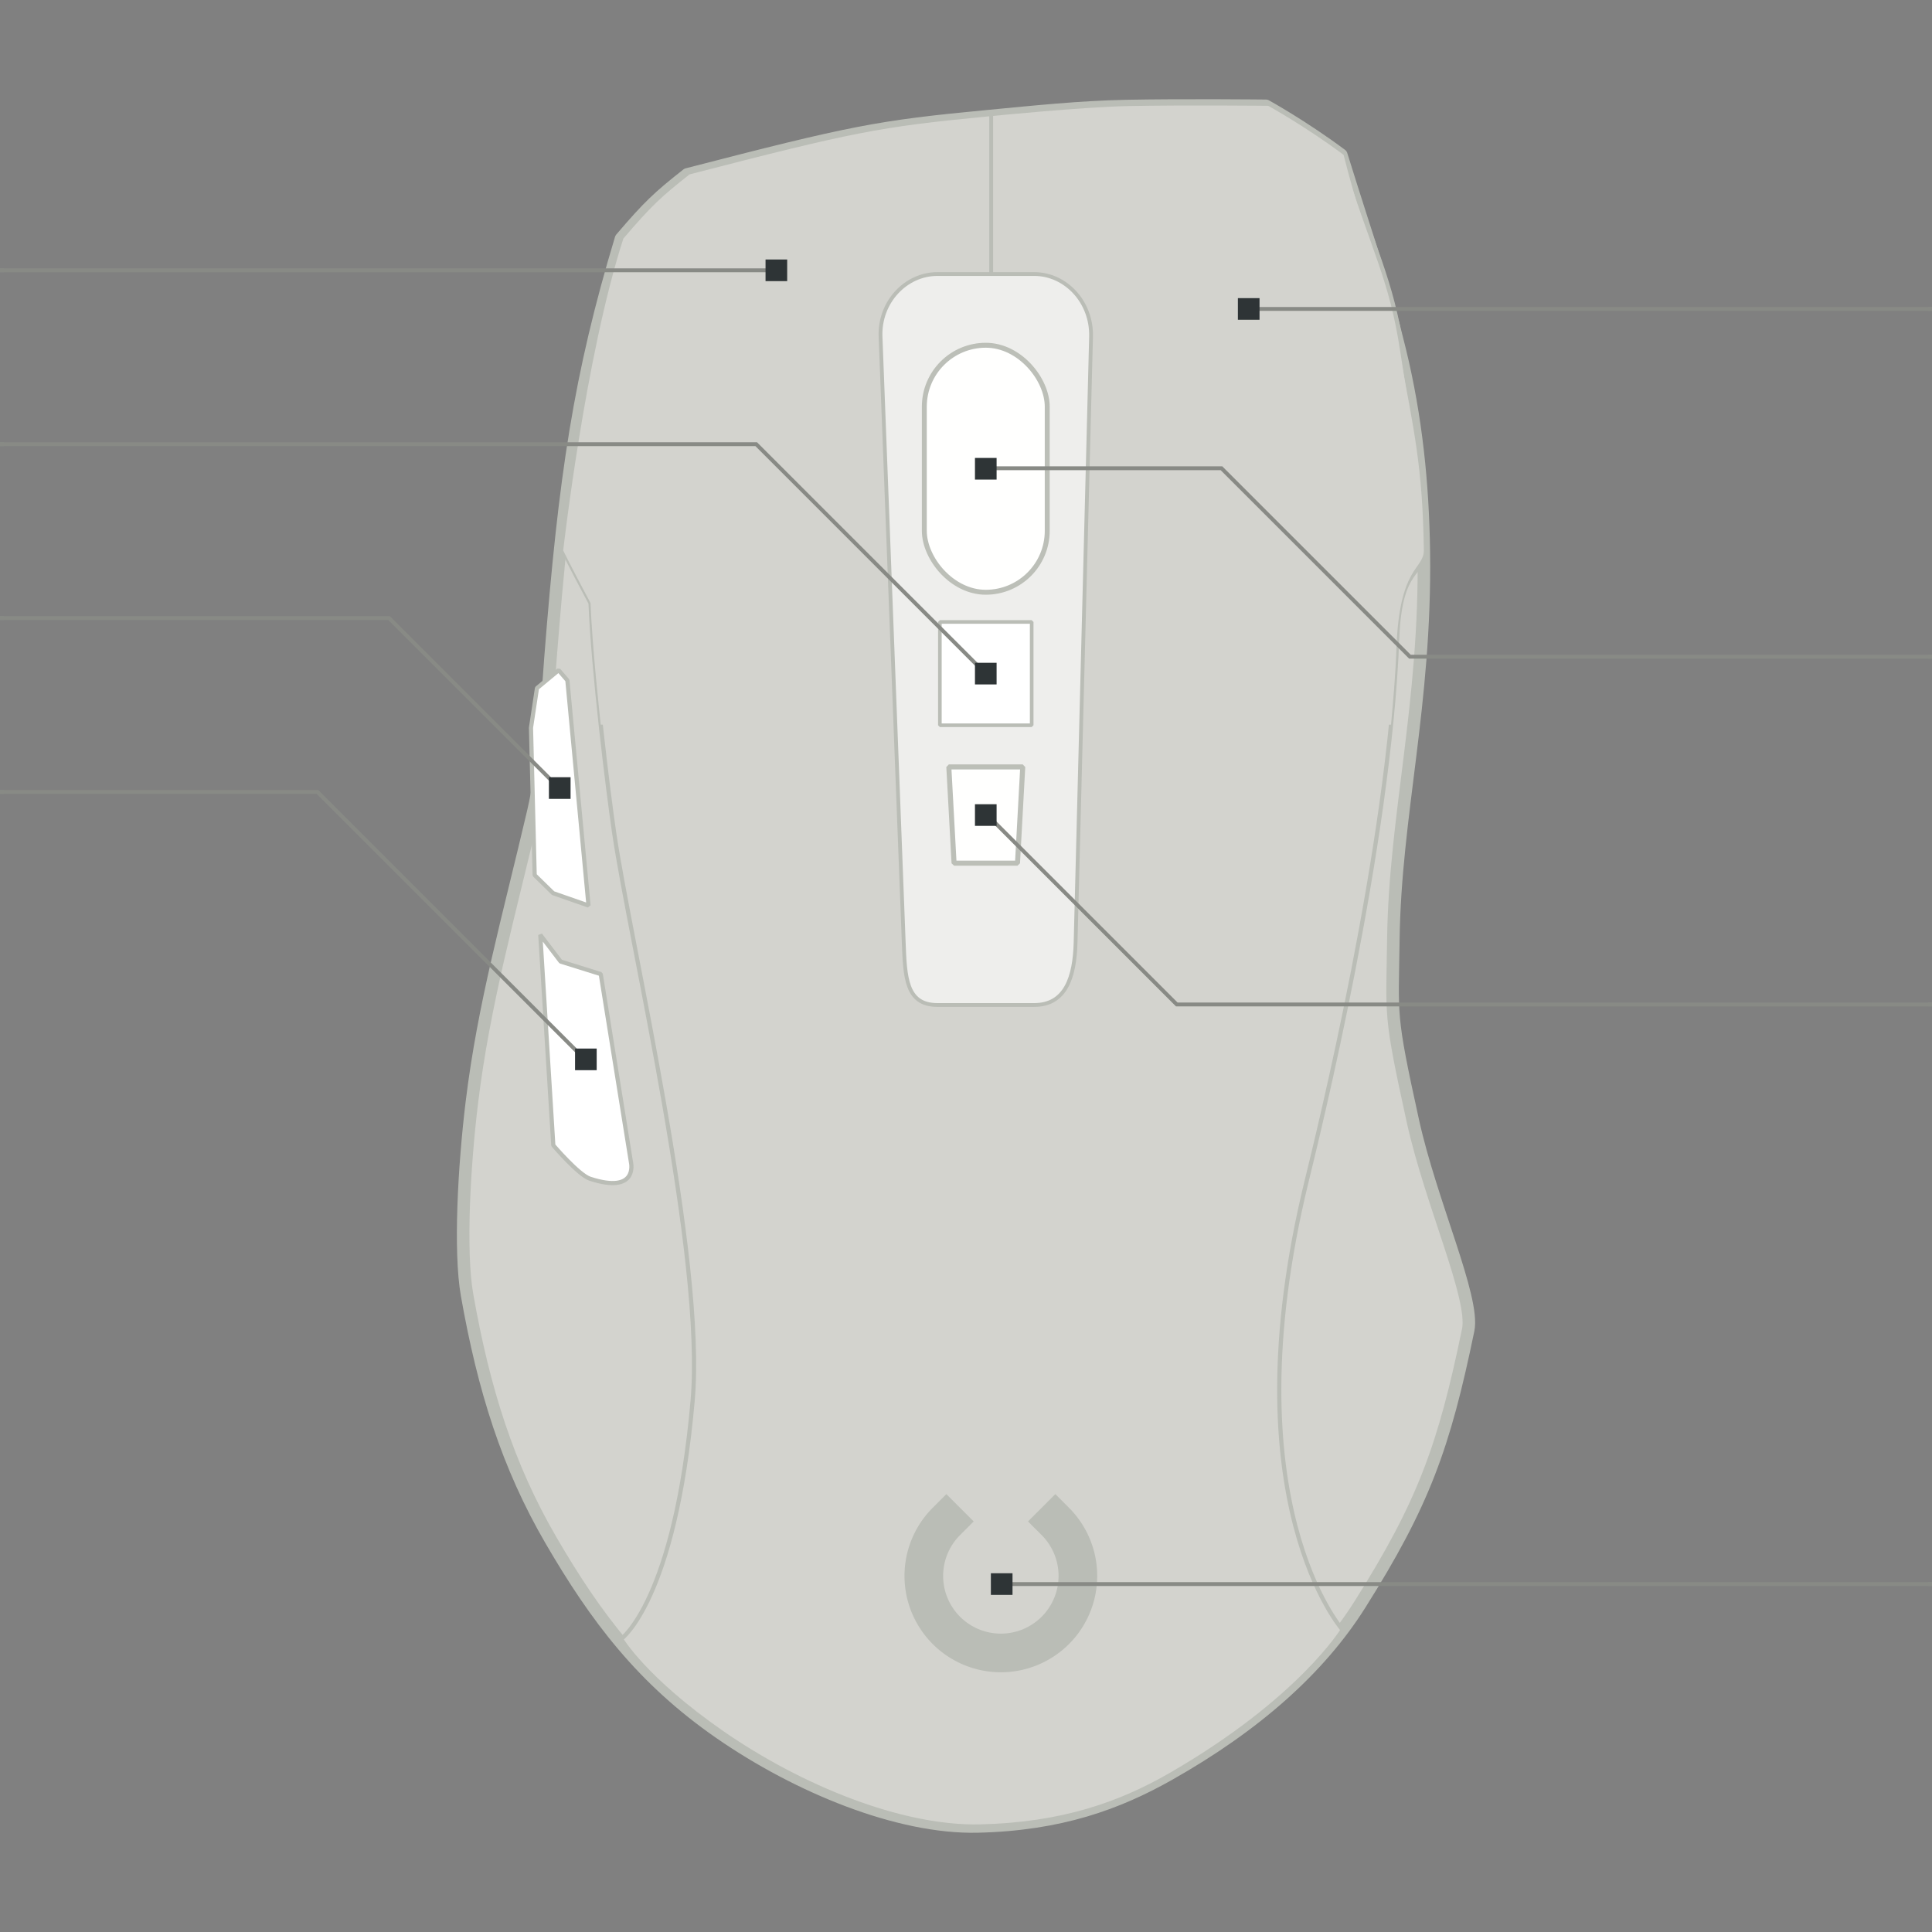 <?xml version="1.0" encoding="UTF-8" standalone="no"?>
<!-- Created with Inkscape (http://www.inkscape.org/) -->

<svg
   xmlns:dc="http://purl.org/dc/elements/1.1/"
   xmlns:cc="http://creativecommons.org/ns#"
   xmlns:rdf="http://www.w3.org/1999/02/22-rdf-syntax-ns#"
   xmlns:svg="http://www.w3.org/2000/svg"
   xmlns="http://www.w3.org/2000/svg"
   xmlns:sodipodi="http://sodipodi.sourceforge.net/DTD/sodipodi-0.dtd"
   xmlns:inkscape="http://www.inkscape.org/namespaces/inkscape"
   version="1.1"
   id="svg64"
   width="500"
   height="500"
   viewBox="0 0 500 500"
   sodipodi:docname="roccat-kone-pure.svg"
   inkscape:version="0.92.4 (5da689c313, 2019-01-14)"
   style="enable-background:new">
  <rect x="0" y="0" width="500" height="500" fill="#808080" stroke="none"/>
  <defs
     id="defs68" />
  <sodipodi:namedview
     pagecolor="#ffffff"
     bordercolor="#666666"
     borderopacity="1"
     objecttolerance="10"
     gridtolerance="10"
     guidetolerance="10"
     inkscape:pageopacity="0"
     inkscape:pageshadow="2"
     id="namedview66"
     showgrid="true"
     showguides="false" />
  <g
     inkscape:groupmode="layer"
     id="Device"
     inkscape:label="Device"
     style="display:inline;opacity:1"
     transform="translate(0,100)">
    <path
       sodipodi:nodetypes="sssssccssccssssssssss"
       inkscape:connector-curvature="0"
       id="outline"
       d="m 379.966,244.199 c 1.718,-8.341 -9.64,-32.846 -14.318,-54.108 -6.172,-28.047 -5.313,-26.64 -5.05,-46.907 0.419,-32.15 8.427,-60.81 7.888,-100.308 -0.242,-17.71 -2.004,-34.864 -6.189,-52.103 -4.477,-18.44 -7.423,-25.778 -15.175,-50.696 -9.855,-7.362 -19.507,-12.695 -19.507,-12.695 0,0 -21.171,-0.23 -36.139,0.063 -11.968,0.234 -23.775,1.482 -35.696,2.616 -28.597,2.719 -35.026,3.98 -77.927,15.071 -7.427,5.866 -9.866,8.103 -17.131,16.619 -10.653,35.358 -14.572,61.308 -18.268,108.681 -1.034,13.253 -1.576,27.405 -4.436,39.633 -6.479,27.706 -12.796,49.744 -15.899,75.241 -2.008,16.5 -3.235,38.543 -1.239,49.851 4.321,24.474 10.54,44.237 21.659,63.374 11.696,20.13 23.733,36.056 43.781,49.952 20.046,13.894 46.135,24.678 66.696,24.205 21.408,-0.492 36.291,-6 49.487,-13.454 22.453,-12.683 38.957,-27.355 49.47,-44.037 16.407,-26.034 21.755,-40.727 27.991,-70.999 z"
       style="display:inline;fill:#d3d3ce;fill-opacity:1;stroke:#babdb6;stroke-width:3.24;stroke-linecap:butt;stroke-linejoin:round;stroke-miterlimit:4;stroke-dasharray:none;stroke-opacity:1;enable-background:new"
       inkscape:label="outline" />
    <path
       style="display:inline;opacity:1;fill:#d3d3ce;fill-opacity:1;stroke:#babdb6;stroke-width:1.08;stroke-linecap:butt;stroke-linejoin:round;stroke-miterlimit:4;stroke-dasharray:none;stroke-opacity:1;enable-background:new"
       d="m 338.132,205.772 c 2.892,-11.868 21.466,-86.781 23.468,-140.603 0.711,-19.104 6.992,-15.921 6.894,-22.631 -0.318,-21.788 -1.815,-26.75 -5.598,-51.765 -2.838,-18.762 -7.423,-25.778 -15.176,-50.696 -9.855,-7.362 -19.507,-12.695 -19.507,-12.695 0,0 -21.171,-0.23 -36.139,0.063 -11.968,0.234 -23.775,1.482 -35.696,2.616 -28.596,2.719 -35.026,3.98 -77.927,15.071 -7.427,5.866 -9.866,8.103 -17.13,16.619 -9.877,30.488 -15.565,80.713 -15.565,80.713 0,0 1.765,3.663 7.069,13.603 0.753,18.03 4.502,48.451 6.151,59.681 4.19,28.538 23.552,109.613 20.271,146.825 -4.559,51.721 -18.505,61.608 -18.505,61.608 0,0 6.132,10.405 26.181,24.301 20.046,13.894 46.136,24.678 66.696,24.205 21.408,-0.492 36.366,-5.868 49.487,-13.454 33.323,-19.266 44.367,-37.412 44.367,-37.412 0,0 -29.534,-33.188 -9.342,-116.05 z"
       id="interior"
       inkscape:connector-curvature="0"
       sodipodi:nodetypes="ssssccssccccsscssscs"
       inkscape:label="interior" />
    <path
       style="display:inline;opacity:1;fill:#d3d3ce;fill-opacity:1;stroke:none;stroke-width:1.08;stroke-linecap:butt;stroke-linejoin:round;stroke-miterlimit:4;stroke-dasharray:none;stroke-opacity:1;enable-background:new"
       d="m 256.379,-69.939 c 0,0 -0.811,0.082 -1.26,0.125 -27.451,2.632 -34.456,4.033 -76.667,14.946 -7.427,5.866 -9.865,8.102 -17.129,16.619 -9.877,30.488 -15.566,80.715 -15.566,80.715 0,0 1.764,3.662 7.068,13.601 0.232,5.558 0.749,12.295 1.401,19.282 0.377,4.042 1.24,12.188 1.24,12.188 h 76.26 L 227.883,-12.876 c -0.343,-8.972 6.562,-16.206 14.712,-16.206 h 13.457 z"
       id="button0"
       inkscape:connector-curvature="0" />
    <path
       style="display:inline;opacity:1;fill:#d3d3ce;fill-opacity:1;stroke:none;stroke-width:1.08;stroke-linecap:butt;stroke-linejoin:round;stroke-miterlimit:4;stroke-dasharray:none;stroke-opacity:1;enable-background:new"
       d="m 315.759,-72.695 c -7.164,-0.021 -16.2,-0.005 -23.684,0.142 -11.968,0.234 -35.696,2.615 -35.696,2.615 l -0.327,40.857 h 11.599 c 8.15,0 14.938,7.231 14.709,16.206 L 279.8,87.537 h 80.195 c 0.586,-6.326 1.165,-12.926 1.411,-19.941 0.733,-20.928 6.991,-20.245 7.09,-25.059 -0.318,-21.788 -2.515,-30.916 -6.438,-52.1 -3.779,-20.409 -7.43,-23.295 -14.336,-50.359 -9.855,-7.362 -19.507,-12.695 -19.507,-12.695 0,0 -5.292,-0.057 -12.456,-0.078 z"
       id="button1"
       inkscape:connector-curvature="0" />
    <path
       style="display:inline;opacity:1;fill:#eeeeec;fill-opacity:1;stroke:#babdb6;stroke-width:0.982;stroke-linejoin:bevel;stroke-miterlimit:4;stroke-dasharray:none;stroke-opacity:1;paint-order:normal;enable-background:new"
       d="m 242.595,-29.082 h 25.056 c 8.15,0 14.94,7.231 14.711,16.206 l -4,156.759 c -0.229,8.975 -2.561,16.206 -10.711,16.206 h -25.056 c -8.15,0 -8.367,-7.234 -8.711,-16.206 l -6,-156.759 c -0.343,-8.972 6.561,-16.206 14.711,-16.206 z"
       id="rect5548"
       inkscape:connector-curvature="0"
       sodipodi:nodetypes="sssssssss"
       inkscape:label="panel" />
    <rect
       style="display:inline;opacity:0.97;fill:#ffffff;fill-opacity:1;stroke:#babdb6;stroke-width:1.274;stroke-linejoin:bevel;stroke-miterlimit:4;stroke-dasharray:none;stroke-opacity:1;paint-order:normal;enable-background:new"
       id="button2"
       width="31.807"
       height="63.924"
       x="239.216"
       y="-10.649"
       ry="15.903"
       inkscape:label="button2" />
    <rect
       style="display:inline;opacity:1;fill:#ffffff;fill-opacity:1;stroke:#babdb6;stroke-width:0.936;stroke-linejoin:bevel;stroke-miterlimit:4;stroke-dasharray:none;stroke-opacity:1;paint-order:normal;enable-background:new"
       id="button7"
       width="23.762"
       height="26.727"
       x="243.238"
       y="60.965"
       inkscape:label="button7" />
    <path
       style="display:inline;opacity:0.97;fill:#ffffff;fill-opacity:1;stroke:#babdb6;stroke-width:1.3;stroke-linejoin:bevel;stroke-miterlimit:4;stroke-dasharray:none;stroke-opacity:1;paint-order:normal;enable-background:new"
       d="m 245.555,98.477 h 19.129 l -1.356,24.912 h -16.416 z"
       id="button8"
       inkscape:connector-curvature="0"
       sodipodi:nodetypes="ccccc"
       inkscape:label="button8" />
    <path
       style="display:inline;opacity:1;fill:#ffffff;fill-opacity:1;stroke:#babdb6;stroke-width:1.08;stroke-linecap:butt;stroke-linejoin:bevel;stroke-miterlimit:4;stroke-dasharray:none;stroke-opacity:1;paint-order:normal;enable-background:new"
       d="m 163.326,200.997 -7.852,-48.905 -10.375,-3.241 -5.27,-6.913 3.367,54.469 c 0,0 6.556,7.69 9.503,8.649 12.376,4.024 10.627,-4.059 10.627,-4.059 z"
       id="button4"
       inkscape:connector-curvature="0"
       sodipodi:nodetypes="cccccsc"
       inkscape:label="button4" />
    <path
       style="display:inline;fill:#ffffff;fill-opacity:1;stroke:#babdb6;stroke-width:1.08;stroke-linecap:butt;stroke-linejoin:bevel;stroke-miterlimit:4;stroke-dasharray:none;stroke-opacity:1;enable-background:new"
       d="m 152.306,134.35 -5.472,-58.282 -2.264,-2.622 -5.601,4.648 -1.549,10.249 0.953,38.144 4.764,4.661 z"
       id="button3"
       inkscape:connector-curvature="0"
       sodipodi:nodetypes="cccccccc"
       inkscape:label="button3" />
    <g
       id="led0"
       inkscape:label="led0"
       transform="translate(5.3109858e-7,-50)"
       style="display:inline">
      <path
         style="color:#000000;display:inline;overflow:visible;vector-effect:none;fill:none;fill-opacity:1;stroke:#babdb6;stroke-width:10;stroke-linecap:square;stroke-linejoin:bevel;stroke-miterlimit:4;stroke-dasharray:none;stroke-opacity:1"
         id="led0-3"
         sodipodi:type="arc"
         sodipodi:cx="-357.84467"
         sodipodi:cy="259.01935"
         sodipodi:rx="19.936752"
         sodipodi:ry="19.936752"
         sodipodi:start="0.78539816"
         sodipodi:end="5.4977871"
         sodipodi:arc-type="arc"
         d="m -343.747,273.117 a 19.937,19.937 0 0 1 -28.195,0 19.937,19.937 0 0 1 0,-28.195 19.937,19.937 0 0 1 28.195,-1e-5"
         sodipodi:open="true"
         transform="rotate(-90)"
         inkscape:label="path883" />
    </g>
    <path
       style="display:inline;fill:none;stroke:#babdb6;stroke-width:1px;stroke-linecap:butt;stroke-linejoin:miter;stroke-opacity:1"
       d="m 256.519,-29.229 v -41.612"
       id="divider"
       inkscape:connector-curvature="0"
       sodipodi:nodetypes="cc"
       inkscape:label="divider" />
  </g>
  <g
     inkscape:groupmode="layer"
     id="LEDs"
     inkscape:label="LEDs"
     style="display:inline"
     transform="translate(0,100)">
    <g
       id="led0-path"
       inkscape:label="led0-path"
       transform="translate(-30)">
      <rect
         y="309.456"
         x="529"
         height="1"
         width="1"
         id="led0-leader"
         style="color:#000000;text-align:start;display:inline;overflow:visible;fill:#888a85;fill-opacity:1;stroke:none;stroke-linecap:round;enable-background:new"
         inkscape:label="led0-leader" />
      <path
         sodipodi:nodetypes="cc"
         inkscape:connector-curvature="0"
         id="path10022"
         d="M 530,309.956 H 289.236"
         style="fill:none;stroke:#888a85;stroke-width:1px;stroke-linecap:butt;stroke-linejoin:miter;stroke-opacity:1;enable-background:new" />
      <rect
         y="307.156"
         x="286.438"
         height="5.6"
         width="5.6"
         id="rect968-6-7"
         style="color:#000000;display:inline;overflow:visible;opacity:1;fill:#2e3436;fill-opacity:1;stroke:none;stroke-width:1.6;stroke-linecap:square;stroke-linejoin:miter;stroke-miterlimit:4;stroke-dasharray:none;stroke-dashoffset:0;stroke-opacity:1;marker:none;marker-start:none;marker-mid:none;marker-end:none;paint-order:normal;enable-background:new" />
    </g>
  </g>
  <g
     inkscape:groupmode="layer"
     id="Buttons"
     inkscape:label="Buttons"
     style="display:inline"
     transform="translate(0,100)">
    <g
       id="button1-path"
       inkscape:label="button1-path"
       transform="translate(0,-60)">
      <rect
         y="39.456"
         x="499"
         height="1"
         width="1"
         id="button1-leader"
         style="color:#000000;text-align:start;display:inline;overflow:visible;fill:#888a85;fill-opacity:1;stroke:none;stroke-linecap:round;enable-background:new"
         inkscape:label="button1-leader" />
      <path
         sodipodi:nodetypes="cc"
         inkscape:connector-curvature="0"
         id="path9812"
         d="m 500,39.956 -177.006,4.59e-4"
         style="fill:none;stroke:#888a85;stroke-width:1px;stroke-linecap:butt;stroke-linejoin:miter;stroke-opacity:1;enable-background:new" />
      <rect
         y="37.156"
         x="320.365"
         height="5.6"
         width="5.6"
         id="rect968-5-5-6"
         style="color:#000000;display:inline;overflow:visible;opacity:1;fill:#2e3436;fill-opacity:1;stroke:none;stroke-width:1.6;stroke-linecap:square;stroke-linejoin:miter;stroke-miterlimit:4;stroke-dasharray:none;stroke-dashoffset:0;stroke-opacity:1;marker:none;marker-start:none;marker-mid:none;marker-end:none;paint-order:normal;enable-background:new" />
    </g>
    <g
       id="button2-path"
       transform="translate(0,-60)"
       inkscape:label="button2-path">
      <rect
         y="129.456"
         x="499"
         height="1"
         width="1"
         id="button2-leader"
         style="color:#000000;text-align:start;display:inline;overflow:visible;fill:#888a85;fill-opacity:1;stroke:none;stroke-linecap:round;enable-background:new"
         inkscape:label="button2-leader" />
      <path
         sodipodi:nodetypes="ccc"
         inkscape:connector-curvature="0"
         id="path9850"
         d="m 500,129.956 -135.111,4.6e-4 -48.782,-48.782 h -60.81"
         style="fill:none;stroke:#888a85;stroke-width:1px;stroke-linecap:butt;stroke-linejoin:miter;stroke-opacity:1;enable-background:new" />
      <rect
         y="78.513"
         x="252.319"
         height="5.6"
         width="5.6"
         id="rect968-5"
         style="color:#000000;display:inline;overflow:visible;opacity:1;fill:#2e3436;fill-opacity:1;stroke:none;stroke-width:1.6;stroke-linecap:square;stroke-linejoin:miter;stroke-miterlimit:4;stroke-dasharray:none;stroke-dashoffset:0;stroke-opacity:1;marker:none;marker-start:none;marker-mid:none;marker-end:none;paint-order:normal;enable-background:new" />
    </g>
    <g
       id="button8-path"
       inkscape:label="button8-path">
      <rect
         y="159.456"
         x="499"
         height="1"
         width="1"
         id="button8-leader"
         style="color:#000000;text-align:start;display:inline;overflow:visible;fill:#888a85;fill-opacity:1;stroke:none;stroke-linecap:round;enable-background:new"
         inkscape:label="button8-leader" />
      <path
         sodipodi:nodetypes="ccc"
         inkscape:connector-curvature="0"
         id="path9869"
         d="m 500,159.956 -195.447,4.5e-4 -49.385,-49.385"
         style="fill:none;stroke:#888a85;stroke-width:1px;stroke-linecap:butt;stroke-linejoin:miter;stroke-opacity:1;enable-background:new" />
      <rect
         y="108.133"
         x="252.319"
         height="5.6"
         width="5.6"
         id="rect968-6"
         style="color:#000000;display:inline;overflow:visible;opacity:1;fill:#2e3436;fill-opacity:1;stroke:none;stroke-width:1.6;stroke-linecap:square;stroke-linejoin:miter;stroke-miterlimit:4;stroke-dasharray:none;stroke-dashoffset:0;stroke-opacity:1;marker:none;marker-start:none;marker-mid:none;marker-end:none;paint-order:normal;enable-background:new" />
    </g>
    <g
       id="button0-path"
       inkscape:label="button0-path"
       transform="translate(0,-100)">
      <path
         sodipodi:nodetypes="cc"
         inkscape:connector-curvature="0"
         id="path9897"
         d="m 0,69.956 200.955,4.67e-4"
         style="fill:none;stroke:#888a85;stroke-width:1px;stroke-linecap:butt;stroke-linejoin:miter;stroke-opacity:1;enable-background:new" />
      <rect
         y="69.456"
         x="0"
         height="1"
         width="1"
         id="button0-leader"
         style="color:#000000;text-align:end;display:inline;overflow:visible;fill:#888a85;fill-opacity:1;stroke:none;stroke-linecap:round;enable-background:new"
         inkscape:label="button0-leader" />
      <rect
         y="67.156"
         x="198.122"
         height="5.6"
         width="5.6"
         id="rect968-5-5"
         style="color:#000000;display:inline;overflow:visible;opacity:1;fill:#2e3436;fill-opacity:1;stroke:none;stroke-width:1.6;stroke-linecap:square;stroke-linejoin:miter;stroke-miterlimit:4;stroke-dasharray:none;stroke-dashoffset:0;stroke-opacity:1;marker:none;marker-start:none;marker-mid:none;marker-end:none;paint-order:normal;enable-background:new" />
    </g>
    <g
       id="button7-path"
       inkscape:label="button7-path"
       transform="translate(0,-100)">
      <path
         sodipodi:nodetypes="ccc"
         inkscape:connector-curvature="0"
         id="path9901"
         d="m 0,114.956 195.712,4.7e-4 59.447,59.447"
         style="fill:none;stroke:#888a85;stroke-width:1px;stroke-linecap:butt;stroke-linejoin:miter;stroke-opacity:1;enable-background:new" />
      <rect
         y="114.456"
         x="0"
         height="1"
         width="1"
         id="button7-leader"
         style="color:#000000;text-align:end;display:inline;overflow:visible;fill:#888a85;fill-opacity:1;stroke:none;stroke-linecap:round;enable-background:new"
         inkscape:label="button7-leader" />
      <rect
         y="171.529"
         x="252.319"
         height="5.6"
         width="5.6"
         id="rect968-7"
         style="color:#000000;display:inline;overflow:visible;opacity:1;fill:#2e3436;fill-opacity:1;stroke:none;stroke-width:1.6;stroke-linecap:square;stroke-linejoin:miter;stroke-miterlimit:4;stroke-dasharray:none;stroke-dashoffset:0;stroke-opacity:1;marker:none;marker-start:none;marker-mid:none;marker-end:none;paint-order:normal;enable-background:new" />
    </g>
    <g
       id="button3-path"
       inkscape:label="button3-path"
       transform="translate(0,-100)">
      <path
         sodipodi:nodetypes="ccc"
         inkscape:connector-curvature="0"
         id="path9903"
         d="m 0,159.956 100.691,4.5e-4 44.752,44.752"
         style="fill:none;stroke:#888a85;stroke-width:1px;stroke-linecap:butt;stroke-linejoin:miter;stroke-opacity:1;enable-background:new" />
      <rect
         y="159.456"
         x="0"
         height="1"
         width="1"
         id="button3-leader"
         style="color:#000000;text-align:end;display:inline;overflow:visible;fill:#888a85;fill-opacity:1;stroke:none;stroke-linecap:round;enable-background:new"
         inkscape:label="button3-leader" />
      <rect
         y="201.145"
         x="142.061"
         height="5.6"
         width="5.6"
         id="rect968"
         style="color:#000000;display:inline;overflow:visible;opacity:1;fill:#2e3436;fill-opacity:1;stroke:none;stroke-width:1.6;stroke-linecap:square;stroke-linejoin:miter;stroke-miterlimit:4;stroke-dasharray:none;stroke-dashoffset:0;stroke-opacity:1;marker:none;marker-start:none;marker-mid:none;marker-end:none;paint-order:normal;enable-background:new" />
    </g>
    <g
       id="button4-path"
       inkscape:label="button4-path"
       transform="translate(0,-100)">
      <path
         sodipodi:nodetypes="ccc"
         inkscape:connector-curvature="0"
         id="path9905"
         d="m 0,204.956 82.163,4.5e-4 69.613,69.613"
         style="fill:none;stroke:#888a85;stroke-width:1px;stroke-linecap:butt;stroke-linejoin:miter;stroke-opacity:1;enable-background:new" />
      <rect
         y="204.456"
         x="0"
         height="1"
         width="1"
         id="button4-leader"
         style="color:#000000;text-align:end;display:inline;overflow:visible;fill:#888a85;fill-opacity:1;stroke:none;stroke-linecap:round;enable-background:new"
         inkscape:label="button4-leader" />
      <rect
         style="color:#000000;display:inline;overflow:visible;opacity:1;fill:#2e3436;fill-opacity:1;stroke:none;stroke-width:1.6;stroke-linecap:square;stroke-linejoin:miter;stroke-miterlimit:4;stroke-dasharray:none;stroke-dashoffset:0;stroke-opacity:1;marker:none;marker-start:none;marker-mid:none;marker-end:none;paint-order:normal;enable-background:new"
         id="rect968-3"
         width="5.6"
         height="5.6"
         x="148.823"
         y="271.365" />
    </g>
  </g>
</svg>
